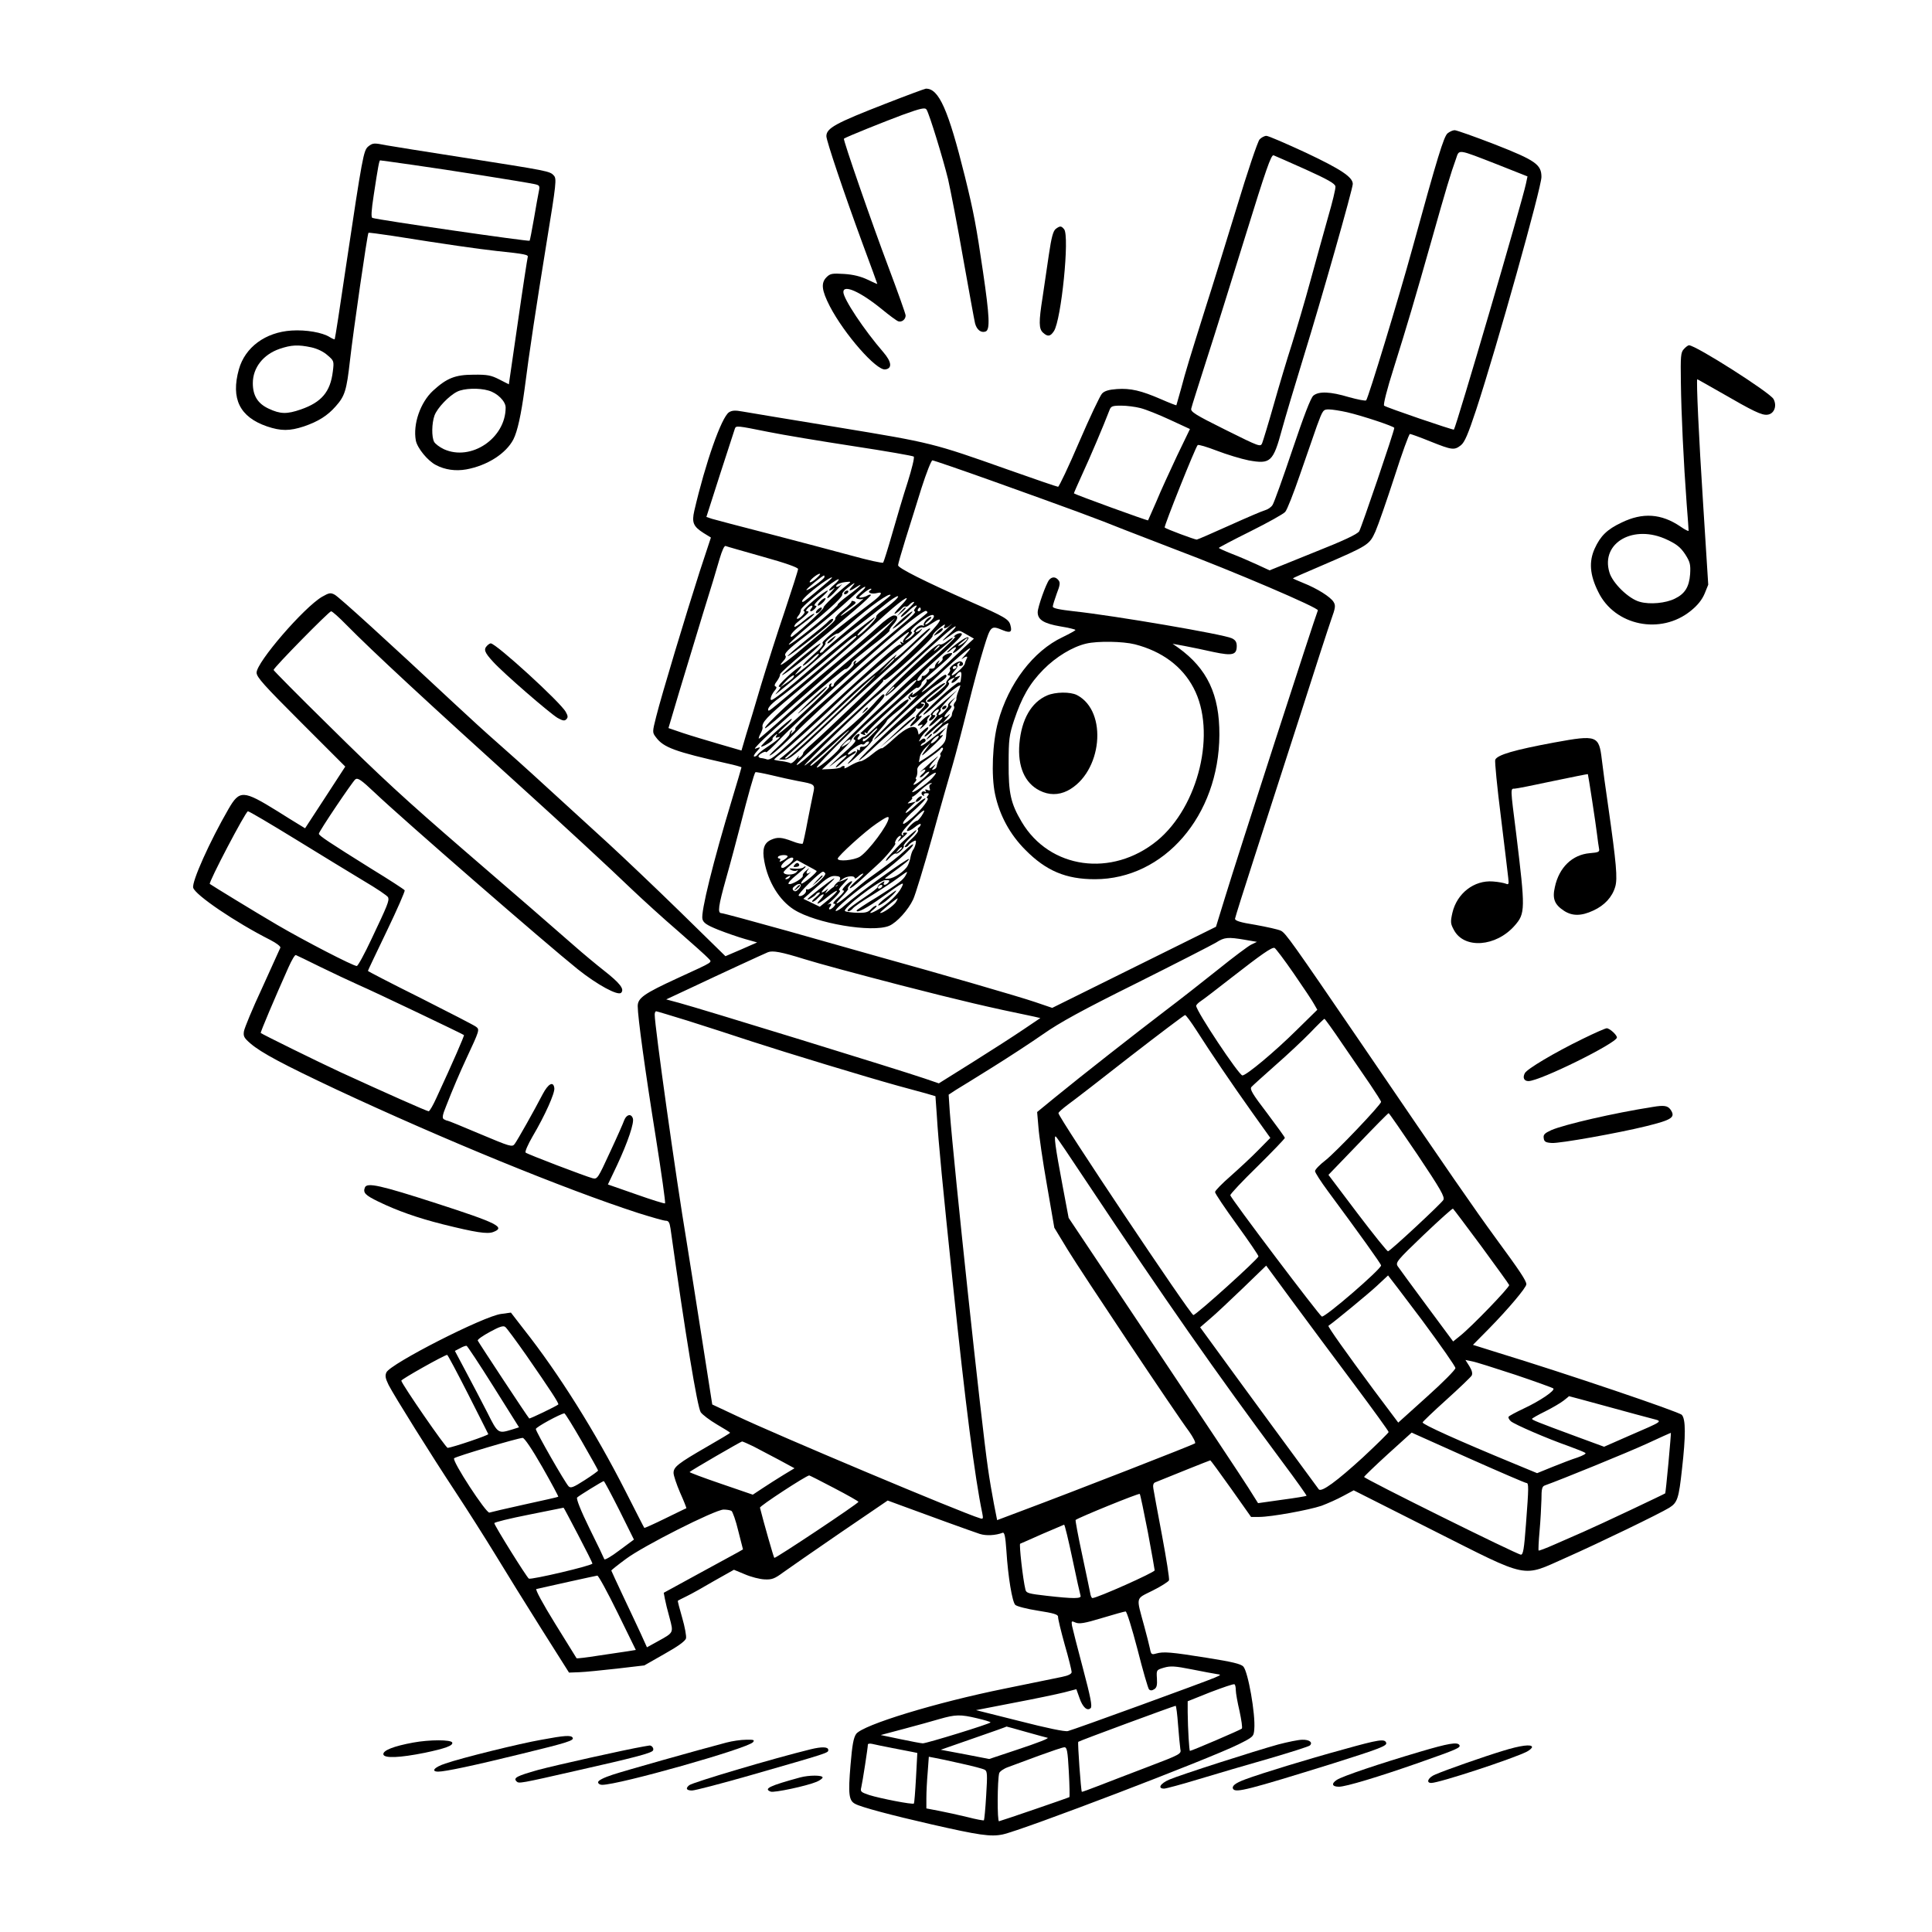 <?xml version="1.0" standalone="no"?>
<!DOCTYPE svg PUBLIC "-//W3C//DTD SVG 20010904//EN"
 "http://www.w3.org/TR/2001/REC-SVG-20010904/DTD/svg10.dtd">
<svg version="1.0" xmlns="http://www.w3.org/2000/svg"
 width="1024pt" height="1024pt" viewBox="0 0 1024 1024"
 preserveAspectRatio="xMidYMid meet">
<g transform="translate(0,1024) scale(0.1,-0.1)"
fill="#000000" stroke="none">
<path d="M4695 9691 c-267 -104 -315 -130 -315 -173 0 -24 94 -303 191 -567
44 -118 79 -215 79 -216 0 -1 -24 9 -52 23 -36 17 -76 27 -124 30 -63 4 -74 2
-93 -17 -31 -31 -26 -70 17 -154 77 -148 247 -342 294 -335 38 5 34 40 -10 91
-102 118 -212 283 -212 319 0 42 90 2 204 -91 39 -32 78 -61 87 -64 19 -6 39
10 39 31 0 8 -41 123 -91 256 -85 225 -242 677 -236 681 11 9 216 91 310 126
99 36 120 40 128 28 15 -24 87 -259 114 -369 13 -58 50 -247 80 -420 31 -173
59 -328 63 -344 9 -34 32 -52 56 -43 24 9 21 79 -14 317 -35 239 -49 315 -96
505 -88 354 -138 467 -207 465 -7 -1 -102 -36 -212 -79z"/>
<path d="M7672 9533 c-20 -19 -51 -118 -187 -613 -72 -262 -232 -787 -244
-802 -3 -4 -44 4 -91 17 -100 30 -160 32 -189 8 -14 -12 -50 -106 -111 -287
-50 -149 -97 -280 -105 -292 -7 -12 -25 -24 -39 -28 -13 -3 -99 -40 -190 -81
-91 -41 -169 -75 -173 -75 -11 0 -164 57 -170 64 -5 5 163 426 175 437 4 4 50
-10 102 -30 52 -20 128 -43 168 -51 116 -21 130 -9 177 165 15 55 67 230 116
389 91 294 259 885 259 911 0 36 -61 77 -247 165 -106 49 -200 90 -211 90 -10
0 -27 -9 -36 -19 -10 -11 -65 -174 -122 -363 -58 -189 -131 -426 -164 -528
-84 -267 -105 -335 -130 -430 -13 -47 -24 -86 -25 -88 -1 -1 -38 13 -81 32
-106 46 -162 59 -234 54 -43 -3 -66 -10 -79 -24 -10 -10 -65 -126 -121 -256
-56 -131 -107 -238 -112 -238 -5 0 -125 41 -266 91 -398 141 -402 142 -900
224 -251 41 -479 79 -507 84 -38 7 -55 6 -71 -4 -40 -26 -125 -268 -184 -522
-14 -62 -6 -83 49 -118 l39 -24 -60 -182 c-71 -221 -201 -651 -230 -767 -21
-83 -21 -84 -1 -110 40 -54 101 -76 376 -138 42 -9 77 -19 77 -21 0 -2 -22
-77 -49 -166 -102 -337 -167 -601 -158 -638 5 -20 22 -32 84 -57 43 -17 107
-39 142 -49 l64 -18 -84 -37 -84 -36 -240 235 c-132 129 -303 291 -379 361
-77 70 -223 204 -325 297 -102 94 -224 203 -271 244 -47 41 -148 133 -225 205
-349 326 -608 562 -631 574 -22 12 -30 10 -67 -11 -97 -57 -347 -347 -347
-402 0 -24 39 -67 235 -263 l235 -235 -106 -163 -107 -164 -36 22 c-20 12 -70
43 -111 69 -181 112 -200 113 -259 11 -99 -171 -195 -385 -187 -417 10 -38
223 -183 409 -277 33 -17 56 -35 53 -41 -3 -7 -46 -102 -96 -212 -51 -109 -94
-213 -97 -231 -4 -26 0 -35 35 -65 57 -49 174 -111 452 -242 569 -266 1211
-529 1602 -656 70 -22 136 -41 146 -41 16 0 21 -9 26 -42 79 -564 142 -945
160 -973 9 -13 47 -42 86 -65 38 -22 70 -42 70 -44 0 -2 -55 -35 -123 -74
-154 -89 -177 -107 -177 -139 0 -13 16 -61 35 -105 20 -44 34 -81 33 -82 -2 0
-52 -25 -112 -54 -59 -29 -110 -52 -111 -50 -2 2 -46 89 -99 193 -160 315
-355 626 -540 860 l-68 88 -51 -7 c-90 -10 -588 -264 -609 -310 -8 -18 -5 -32
12 -67 31 -60 224 -369 356 -569 60 -91 154 -239 209 -329 55 -91 165 -268
245 -395 l146 -231 54 2 c30 1 120 10 200 19 l145 17 107 61 c70 39 110 68
114 82 3 11 -6 61 -20 109 -14 49 -25 89 -23 91 1 1 22 12 47 24 25 12 91 49
147 82 l103 58 58 -24 c32 -14 79 -26 104 -27 39 -2 53 3 99 37 29 21 166 116
303 210 l251 171 65 -24 c129 -48 386 -141 423 -153 34 -11 84 -8 121 6 10 4
15 -20 20 -93 9 -143 31 -272 47 -289 8 -8 63 -22 121 -31 83 -13 106 -20 106
-32 -1 -9 15 -75 35 -147 21 -72 37 -138 37 -146 0 -10 -17 -19 -52 -26 -29
-6 -165 -34 -303 -62 -366 -74 -751 -192 -787 -240 -14 -20 -21 -57 -30 -165
-13 -154 -9 -189 25 -206 30 -17 196 -61 402 -108 254 -58 316 -67 379 -54
102 21 1099 402 1251 478 78 39 80 41 83 80 7 79 -33 305 -58 332 -13 14 -59
25 -191 46 -194 31 -232 34 -271 23 -24 -7 -27 -5 -33 26 -4 18 -17 71 -30
118 -44 162 -48 143 45 190 44 22 83 47 86 54 3 8 -14 115 -37 238 -23 122
-44 235 -46 249 -3 16 0 28 9 32 83 34 290 117 293 117 2 0 51 -67 110 -150
l106 -150 43 0 c63 0 261 36 330 59 32 12 84 35 115 52 l56 30 422 -213 c516
-260 466 -249 703 -144 176 78 498 234 548 265 43 27 50 49 67 205 20 176 20
264 -1 287 -14 16 -613 219 -973 329 l-134 42 85 86 c103 105 198 218 198 235
0 19 -34 70 -164 247 -113 155 -231 325 -714 1034 -364 533 -398 581 -423 593
-14 7 -74 20 -134 31 -82 13 -110 22 -109 33 1 8 47 154 102 324 55 171 164
508 242 750 77 242 152 472 166 512 22 61 24 74 12 93 -17 27 -87 71 -160 100
-32 13 -57 24 -55 25 1 2 67 31 147 65 253 109 258 112 290 183 15 34 60 164
101 290 40 125 77 227 82 227 5 0 55 -18 109 -40 115 -46 126 -47 161 -20 20
16 38 58 81 188 110 335 346 1178 346 1234 0 66 -31 88 -248 173 -106 41 -202
75 -212 75 -10 0 -27 -8 -38 -17z m265 -165 l159 -63 -8 -38 c-20 -96 -369
-1287 -382 -1304 -3 -4 -361 118 -370 127 -5 5 14 83 52 202 72 230 108 351
202 683 73 259 100 349 127 423 18 52 4 54 220 -30z m-1017 -26 c117 -53 156
-75 158 -90 2 -11 -16 -84 -39 -163 -22 -79 -65 -232 -94 -339 -29 -107 -74
-258 -98 -335 -25 -77 -68 -221 -96 -320 -28 -99 -56 -190 -61 -203 -9 -22
-12 -21 -195 70 -161 80 -186 96 -181 113 2 11 39 126 80 255 42 129 135 428
208 663 107 346 135 427 148 424 8 -3 85 -37 170 -75z m-875 -1265 c28 -7 98
-35 156 -62 l106 -49 -69 -143 c-37 -79 -87 -187 -109 -241 -23 -53 -43 -98
-44 -100 -3 -3 -385 136 -393 143 -1 1 19 46 44 101 40 86 114 260 144 339 8
22 15 25 63 25 29 0 75 -6 102 -13z m1095 -22 c82 -19 250 -75 250 -83 0 -17
-174 -528 -186 -548 -11 -16 -81 -49 -245 -114 l-230 -93 -67 31 c-37 17 -97
43 -134 57 -38 15 -68 29 -68 31 0 2 75 42 168 88 92 46 175 92 184 103 10 11
44 98 77 194 33 96 74 213 91 262 31 84 33 87 63 87 18 0 61 -7 97 -15z
m-3069 -104 c79 -16 284 -50 454 -76 171 -26 314 -51 318 -55 5 -4 -10 -65
-32 -135 -23 -70 -59 -193 -82 -273 -23 -81 -45 -150 -48 -154 -4 -4 -81 13
-171 38 -91 25 -286 76 -435 115 -148 38 -284 74 -301 79 l-30 10 73 228 c41
125 76 233 78 240 6 17 12 16 176 -17z m1188 -260 c416 -149 555 -200 701
-259 69 -27 188 -73 264 -102 316 -119 767 -312 761 -325 -16 -38 -429 -1314
-491 -1518 l-49 -159 -434 -215 -434 -215 -91 31 c-85 29 -506 151 -828 240
-79 22 -295 83 -481 136 -186 52 -345 95 -353 95 -22 0 -17 36 25 186 22 77
55 202 75 279 40 157 73 276 80 282 2 2 39 -5 82 -15 44 -11 109 -25 145 -32
88 -16 90 -17 79 -65 -5 -22 -18 -89 -30 -149 -11 -60 -23 -113 -25 -117 -3
-4 -28 1 -55 12 -58 22 -79 23 -113 8 -38 -17 -48 -50 -36 -114 20 -110 80
-207 157 -256 115 -73 414 -124 505 -86 40 17 101 84 127 140 11 23 56 170
100 327 43 157 93 330 109 385 16 55 52 192 80 305 28 113 66 255 85 315 37
120 38 121 103 94 38 -15 48 -9 39 25 -8 34 -27 45 -213 127 -243 108 -383
178 -383 193 0 7 18 69 39 137 21 68 60 190 85 272 26 81 52 147 58 147 6 0
149 -49 317 -109z m-1215 -402 c119 -33 186 -57 186 -65 0 -7 -32 -107 -70
-221 -39 -114 -95 -291 -126 -393 -30 -102 -66 -222 -80 -266 l-24 -82 -117
34 c-65 19 -152 45 -194 59 l-76 26 57 192 c32 106 88 291 125 412 38 121 78
253 89 293 13 44 25 71 32 68 7 -3 96 -28 198 -57z m282 -115 c-15 -14 -31
-23 -34 -20 -6 7 39 45 53 45 6 0 -3 -11 -19 -25z m44 8 c0 -11 -90 -76 -96
-69 -4 3 84 76 94 77 1 0 2 -4 2 -8z m15 -28 c-101 -86 -124 -104 -130 -104
-16 0 16 33 75 79 67 51 109 71 55 25z m35 -14 c-19 -16 -30 -30 -24 -30 5 0
16 6 24 13 8 6 2 -3 -14 -20 -17 -18 -25 -33 -20 -33 6 0 28 19 49 43 22 23
33 36 26 30 -18 -16 -40 -18 -24 -2 5 5 25 12 44 14 28 3 31 2 18 -8 -57 -44
-138 -121 -134 -127 5 -8 -166 -162 -172 -156 -10 9 15 36 68 75 33 24 58 46
55 48 -3 3 -28 -13 -56 -37 -27 -23 -50 -37 -50 -31 0 5 6 15 13 20 58 47 70
60 58 61 -11 0 -11 3 -1 15 7 8 17 15 22 15 6 0 5 -7 -2 -15 -7 -8 -8 -15 -2
-15 5 0 15 7 22 15 10 12 10 15 -1 15 -8 1 6 19 31 40 25 22 42 40 37 40 -16
0 -139 -104 -128 -108 9 -3 7 -10 -5 -23 -21 -23 -42 -26 -23 -3 8 9 14 24 14
32 0 16 180 162 199 162 6 0 -5 -14 -24 -30z m95 -10 c-22 -24 -13 -26 20 -4
49 32 24 5 -37 -40 -35 -26 -61 -49 -58 -51 6 -4 -149 -136 -218 -186 -76 -55
-42 -17 63 71 125 103 186 161 179 171 -2 4 10 19 28 33 40 31 47 33 23 6z
m47 -29 c-27 -24 -30 -30 -17 -35 9 -3 22 -3 28 0 20 11 -46 -44 -93 -76 -48
-34 -18 -2 34 36 24 17 26 22 13 27 -9 3 -16 3 -14 -2 1 -4 -18 -24 -43 -43
-25 -19 -44 -40 -43 -46 3 -11 -11 -24 -187 -170 -88 -74 -126 -97 -87 -54 10
10 14 21 11 25 -12 11 12 35 101 103 81 61 181 145 275 232 19 18 39 32 45 32
5 -1 -5 -14 -23 -29z m50 10 c-19 -12 8 -22 38 -14 32 8 22 -10 -22 -44 -203
-153 -279 -216 -268 -223 8 -5 -9 -26 -49 -60 -34 -29 -59 -56 -56 -58 3 -3
23 12 45 33 22 22 40 34 40 28 0 -10 -58 -62 -115 -103 -15 -11 -14 -8 4 13
42 46 9 30 -54 -28 -33 -30 -54 -54 -46 -55 11 0 10 -5 -5 -22 -19 -23 -19
-23 1 -7 41 32 152 126 240 204 50 44 134 112 186 151 52 39 116 90 144 113
27 22 55 41 63 41 13 0 -31 -41 -86 -79 -18 -12 -30 -26 -28 -30 6 -10 -92
-107 -99 -99 -4 3 17 25 44 49 28 23 49 44 47 47 -5 4 -226 -174 -351 -283
-99 -87 -185 -155 -196 -155 -11 0 0 30 18 51 10 12 11 18 3 21 -7 2 -5 12 8
28 10 14 18 30 16 35 -1 6 61 62 138 125 214 175 349 292 344 297 -3 3 -11 1
-18 -3 -7 -5 -22 -10 -33 -11 -16 -2 -15 2 10 22 17 14 35 25 40 25 6 0 4 -4
-3 -9z m108 -26 c0 -2 -26 -23 -57 -47 -71 -52 -289 -234 -298 -248 -3 -5 -11
-10 -17 -10 -6 0 -2 10 10 23 12 13 20 26 17 29 -7 6 57 55 65 50 3 -1 31 21
63 49 110 97 217 173 217 154z m50 -61 c-25 -26 -36 -42 -24 -36 11 6 26 18
33 26 8 9 17 14 21 11 4 -3 13 2 20 10 7 8 18 15 24 15 6 0 -9 -18 -34 -40
-25 -21 -40 -39 -34 -40 5 0 23 14 39 30 28 30 58 43 36 16 -8 -10 -9 -15 -1
-18 6 -2 -22 -30 -62 -63 -40 -33 -109 -92 -153 -130 -86 -76 -114 -97 -100
-75 5 9 4 11 -4 6 -6 -4 -9 -11 -6 -16 3 -5 -19 -29 -50 -52 -30 -24 -55 -49
-55 -55 0 -7 -5 -13 -11 -13 -5 0 -7 5 -3 12 4 7 3 8 -5 4 -6 -4 -9 -11 -6
-16 5 -8 -247 -242 -268 -248 -7 -2 8 14 33 37 25 22 41 40 36 41 -11 0 -168
-141 -162 -147 2 -2 18 4 35 15 17 10 29 21 26 24 -3 3 2 11 12 19 14 12 16
12 8 0 -6 -11 -4 -13 11 -8 23 9 -11 -21 -68 -58 -20 -13 -39 -29 -43 -35 -3
-5 -11 -10 -17 -10 -6 0 -1 12 13 27 21 23 21 25 5 19 -20 -7 -20 -7 0 15 53
60 456 409 465 403 7 -4 34 24 34 35 -1 3 46 41 102 85 57 43 101 81 98 84 -3
3 5 16 17 29 30 32 31 52 5 51 -12 -1 -49 -27 -82 -58 -33 -31 -141 -124 -240
-206 -182 -150 -379 -333 -359 -334 5 0 77 60 158 133 82 72 172 151 200 175
70 60 251 211 295 246 l36 30 -35 -38 c-19 -21 -111 -103 -205 -181 -93 -78
-240 -206 -325 -283 -85 -77 -156 -139 -158 -137 -2 2 2 14 9 27 7 12 12 27
11 32 -7 25 23 57 156 168 144 120 301 256 494 430 103 93 153 120 78 42z
m110 -14 c0 -5 -5 -10 -11 -10 -5 0 -7 5 -4 10 3 6 8 10 11 10 2 0 4 -4 4 -10z
m33 -20 c-4 -4 -46 -38 -93 -76 -100 -80 -272 -226 -350 -298 -30 -28 -101
-91 -157 -140 -56 -49 -100 -93 -98 -97 3 -4 -3 -13 -12 -20 -14 -12 -16 -12
-8 1 5 9 5 12 -1 7 -5 -5 -9 -13 -9 -18 0 -6 -29 -37 -65 -70 -42 -39 -52 -52
-30 -38 19 12 73 61 120 109 138 141 586 540 606 540 4 0 -2 -10 -14 -23 -12
-13 -19 -27 -15 -32 5 -4 2 -5 -6 0 -10 6 -12 4 -6 -5 5 -9 4 -11 -3 -6 -11 6
-114 -85 -586 -522 -78 -72 -105 -92 -121 -87 -11 4 -26 7 -32 7 -7 1 -13 5
-13 9 0 11 40 32 40 22 1 -4 36 28 78 73 93 98 469 441 636 580 66 56 127 99
134 96 7 -2 10 -8 5 -12z m-3078 -61 c142 -144 423 -404 960 -890 153 -138
451 -413 550 -509 61 -58 173 -160 250 -226 77 -67 148 -131 158 -142 22 -25
39 -14 -163 -107 -178 -82 -210 -105 -210 -148 0 -56 39 -341 96 -696 30 -189
52 -346 49 -349 -2 -3 -72 19 -154 48 l-149 52 48 101 c58 124 93 228 84 250
-9 26 -33 20 -45 -9 -5 -15 -39 -92 -76 -171 -64 -139 -67 -144 -92 -138 -38
10 -345 127 -355 136 -5 4 12 43 37 86 65 110 119 230 115 256 -5 38 -32 24
-62 -33 -44 -85 -133 -243 -148 -263 -13 -18 -23 -15 -182 52 -92 39 -170 71
-174 71 -4 0 -13 4 -20 8 -9 6 -7 22 12 68 34 88 74 181 108 254 70 150 71
153 51 168 -10 8 -143 76 -295 153 -153 76 -278 141 -278 143 0 2 45 97 100
211 55 114 97 211 95 216 -3 5 -83 57 -178 115 -224 140 -277 175 -277 185 0
12 176 273 193 288 13 10 30 -1 104 -71 145 -138 909 -802 1075 -935 104 -83
213 -142 230 -125 19 19 -6 51 -90 117 -42 33 -113 92 -156 130 -97 85 -342
298 -577 500 -325 281 -444 390 -731 674 -159 156 -288 287 -288 290 0 12 295
312 305 311 6 0 42 -32 80 -71z m3115 44 c0 -11 -33 -43 -44 -43 -6 0 0 9 14
20 14 11 20 20 14 20 -16 0 -45 -35 -37 -44 4 -4 0 -4 -8 -1 -9 3 -23 -3 -34
-15 -10 -11 -15 -20 -10 -20 12 0 -16 -30 -39 -41 -14 -7 -11 -2 8 14 19 17
24 26 15 29 -8 3 8 21 40 46 48 38 81 53 81 35z m-75 -142 c-65 -64 -132 -126
-149 -139 -16 -12 -107 -96 -200 -186 -94 -90 -193 -183 -221 -207 -27 -23
-49 -46 -48 -50 1 -4 -5 -13 -14 -21 -14 -11 -16 -11 -9 2 4 8 -2 3 -14 -13
-12 -15 -26 -25 -31 -22 -4 3 -25 8 -46 11 -20 2 -38 6 -40 7 -1 2 15 17 37
33 39 29 201 176 335 304 80 76 227 201 324 276 36 28 73 59 81 70 11 15 11
16 0 7 -8 -7 -19 -13 -24 -13 -6 0 -2 7 8 15 10 8 23 12 27 9 5 -3 25 6 45 20
79 53 52 8 -61 -103z m130 89 c-9 -14 8 -12 26 2 51 44 -46 -47 -141 -133
-150 -134 -475 -433 -570 -524 -41 -40 -84 -75 -95 -79 -11 -4 14 24 55 61
237 216 405 377 402 385 -1 5 1 7 6 4 11 -6 258 220 255 233 -2 5 11 21 28 35
32 27 44 33 34 16z m20 -46 c-27 -25 -36 -36 -20 -25 81 58 70 55 115 30 l42
-24 -54 -49 c-29 -27 -83 -78 -119 -113 -36 -34 -69 -59 -73 -55 -4 4 -6 1 -4
-6 2 -7 -17 -30 -41 -50 -25 -20 -41 -31 -37 -24 10 16 1 15 -13 -2 -9 -11 -9
-16 0 -22 8 -5 9 -3 4 6 -6 9 -4 11 4 6 7 -5 22 0 34 9 12 10 -36 -39 -108
-108 -71 -69 -126 -126 -122 -127 5 0 68 57 140 126 73 69 155 141 184 160 56
37 68 50 55 58 -4 2 -34 -18 -65 -46 -32 -28 -60 -49 -62 -46 -2 2 53 56 123
120 120 111 170 146 106 75 -16 -17 -22 -26 -14 -19 8 6 18 12 23 12 4 0 5 -6
0 -12 -4 -7 -8 -18 -9 -25 -2 -14 -55 -62 -68 -63 -5 0 0 10 12 23 12 13 20
26 16 29 -3 3 0 9 7 14 8 4 10 3 5 -4 -4 -7 -3 -12 3 -12 18 0 21 18 4 24 -16
6 -68 -32 -58 -42 3 -3 0 -11 -6 -19 -9 -10 -8 -13 1 -13 9 0 8 -5 -3 -18 -10
-10 -15 -21 -11 -24 3 -3 -17 -23 -43 -44 -26 -21 -52 -42 -57 -46 -6 -5 -3
-8 7 -8 25 0 121 91 106 101 -8 4 -4 11 12 20 22 11 23 11 10 -4 -20 -24 2
-21 24 3 18 20 18 21 -1 14 -17 -7 -17 -6 -5 9 19 23 29 21 26 -5 -4 -37 -5
-38 -14 -35 -12 3 -194 -163 -187 -171 3 -3 34 22 68 54 61 58 128 111 128
100 0 -2 -5 -17 -12 -33 -6 -15 -10 -32 -9 -37 1 -4 -3 -14 -9 -20 -5 -7 -7
-16 -4 -19 3 -3 2 -12 -2 -19 -5 -7 -9 -19 -9 -27 0 -7 -11 -21 -25 -29 l-25
-16 25 29 c14 17 18 24 10 18 -29 -26 -33 -12 -5 17 17 17 23 30 15 30 -9 0
-8 6 6 23 l19 22 -23 -19 c-12 -11 -20 -22 -17 -24 7 -7 -35 -52 -48 -52 -5 0
-4 7 3 15 7 8 9 15 4 15 -4 0 14 23 41 52 l50 52 -61 -52 c-65 -55 -91 -82
-79 -82 4 0 2 -7 -5 -15 -7 -8 -8 -15 -2 -15 5 0 15 7 22 15 10 12 10 15 0 15
-10 0 -10 3 0 15 7 8 17 15 22 15 6 0 5 -7 -2 -15 -7 -8 -9 -15 -4 -15 4 0 -5
-13 -21 -30 -36 -37 -21 -40 17 -3 15 14 30 24 33 21 3 -2 -17 -24 -45 -47
-27 -23 -50 -47 -50 -54 0 -6 19 8 43 31 23 23 47 42 52 42 6 0 -6 -14 -25
-30 -19 -16 -30 -30 -24 -30 6 0 19 9 30 21 23 25 60 47 49 29 -4 -7 -8 -30
-10 -53 -1 -33 -8 -46 -41 -74 -21 -18 -54 -42 -72 -53 l-32 -20 5 27 c2 15
17 38 32 52 l27 26 -29 -40 c-32 -44 -25 -40 54 35 29 28 45 47 35 44 -18 -7
-18 -6 1 16 l20 24 -26 -19 c-15 -11 -45 -35 -68 -53 -23 -19 -41 -29 -41 -24
0 5 7 13 16 16 8 3 12 11 9 16 -5 8 -12 7 -23 -2 -13 -11 -14 -11 -4 8 6 11
18 26 26 34 9 7 16 17 16 23 0 6 -11 0 -25 -13 l-26 -24 -5 21 c-10 37 -57 22
-126 -42 -33 -31 -63 -54 -65 -51 -3 3 -26 -11 -50 -31 -24 -20 -52 -37 -62
-38 -10 0 -34 -11 -55 -23 -20 -12 -34 -18 -31 -12 7 12 -8 14 -19 3 -4 -4
-28 -8 -54 -9 l-46 -2 80 74 c43 41 78 78 77 84 -2 5 52 59 120 120 67 61 145
132 173 159 28 26 51 42 51 35 0 -8 -67 -73 -149 -146 -81 -72 -148 -133 -148
-134 0 -1 7 -5 16 -8 10 -4 13 -2 8 6 -4 7 -3 8 5 4 6 -4 10 -3 9 2 -4 12 252
243 262 237 8 -5 25 13 25 27 0 3 34 36 77 72 85 73 99 89 72 84 -22 -4 -44
-20 -38 -29 2 -4 -4 -13 -13 -20 -14 -12 -16 -12 -8 1 7 12 6 13 -6 2 -8 -7
-14 -18 -14 -25 0 -7 -8 -11 -18 -11 -9 1 -15 -2 -12 -6 5 -8 -24 -37 -34 -32
-3 1 -6 -3 -6 -10 0 -6 -5 -13 -12 -15 -28 -10 -3 27 52 77 151 135 184 168
170 173 -7 3 -21 -1 -32 -9 -10 -9 -11 -13 -3 -9 17 8 -27 -35 -160 -155 -161
-146 -449 -422 -447 -430 3 -11 -112 -112 -124 -108 -6 2 71 84 172 181 161
156 206 207 180 207 -4 0 -28 -25 -54 -55 -26 -30 -91 -91 -145 -136 -53 -44
-123 -106 -155 -136 -33 -30 -61 -52 -63 -50 -5 5 330 328 374 361 16 12 76
65 133 118 204 190 282 258 293 258 6 0 -11 -21 -39 -46z m-489 -13 c-3 -5
-85 -76 -182 -157 -270 -228 -277 -234 -281 -230 -9 9 12 34 56 66 50 36 190
151 321 264 68 59 100 80 86 57z m534 -155 c0 -3 -4 -8 -10 -11 -5 -3 -10 -1
-10 4 0 6 5 11 10 11 6 0 10 -2 10 -4z m-865 -56 c-3 -5 -20 -19 -38 -31 l-32
-22 29 31 c28 30 55 44 41 22z m202 -375 c-55 -52 -104 -95 -110 -94 -7 0 6
14 28 32 22 18 69 60 105 94 36 35 67 63 70 62 3 0 -39 -42 -93 -94z m558 45
c-10 -11 -23 -20 -28 -20 -6 0 -2 9 8 20 10 11 23 20 28 20 6 0 2 -9 -8 -20z
m-460 -10 c-3 -5 -16 -15 -28 -21 -22 -12 -22 -12 -3 10 19 21 43 30 31 11z
m485 -55 c-7 -8 -9 -15 -6 -15 4 0 1 -10 -6 -22 -7 -13 -12 -29 -13 -37 0 -8
-7 -17 -15 -19 -13 -5 -13 -3 0 14 11 15 11 16 0 7 -32 -29 -31 -10 1 24 31
34 30 34 -16 -6 -46 -41 -73 -66 -50 -48 21 17 28 5 6 -13 -13 -11 -19 -20
-13 -20 5 0 15 7 22 15 7 8 18 15 24 15 6 -1 -7 -16 -29 -35 -41 -35 -68 -47
-45 -20 7 8 9 15 6 15 -4 0 -4 6 1 13 4 6 6 22 5 34 -3 16 11 31 57 62 33 23
63 46 66 52 4 6 9 8 12 5 3 -3 0 -12 -7 -21z m-50 -140 c-29 -31 -99 -79 -105
-73 -3 3 23 28 56 57 62 52 92 62 49 16z m-7 -31 c-7 -3 -9 -13 -6 -21 5 -13
2 -15 -11 -10 -11 5 -15 3 -10 -5 4 -6 3 -8 -4 -4 -6 3 -13 2 -16 -3 -4 -5 -1
-13 5 -17 7 -4 9 -3 6 2 -3 5 3 10 13 10 14 0 16 -3 8 -13 -6 -7 -8 -13 -4
-13 17 0 -28 -60 -77 -102 -40 -34 -54 -42 -50 -28 3 11 32 43 65 71 32 29 56
54 53 57 -3 3 -20 -8 -38 -24 -42 -39 -67 -58 -67 -51 0 4 12 18 28 33 l27 26
-25 -7 c-23 -5 -23 -5 -8 8 10 8 16 17 13 20 -3 4 -3 5 0 4 3 -2 23 13 45 35
23 21 46 38 53 37 9 0 9 -2 0 -5z m-48 -168 c-10 -14 -20 -26 -24 -26 -15 -1
-62 -48 -53 -54 6 -3 24 6 41 20 17 14 31 21 31 15 0 -5 -5 -13 -10 -16 -6 -4
-8 -11 -4 -16 3 -5 -14 -28 -38 -49 -23 -22 -38 -40 -31 -40 6 0 15 4 18 10 3
5 14 14 25 20 15 8 17 7 13 -13 -3 -12 -9 -27 -14 -32 -4 -6 -10 -22 -13 -37
-2 -14 -9 -35 -15 -46 -15 -29 -71 -67 -101 -69 -24 -2 -24 -1 -5 13 98 72
116 87 112 91 -7 6 -272 -185 -339 -245 -21 -19 -42 -32 -48 -30 -14 4 111
110 208 175 83 55 202 160 202 177 0 5 -19 -8 -42 -30 -39 -36 -69 -60 -193
-149 -22 -16 -67 -53 -101 -82 -72 -62 -95 -70 -39 -13 21 22 35 40 30 40 -4
0 0 9 10 20 26 29 3 24 -25 -5 -16 -17 -19 -25 -9 -25 8 0 -4 -16 -26 -35 -22
-19 -34 -34 -26 -35 11 0 11 -3 1 -15 -7 -8 -17 -15 -22 -15 -6 0 -5 7 2 15
13 15 2 21 -16 8 -5 -5 11 11 36 34 25 24 38 43 31 43 -10 0 -2 14 20 36 29
31 30 34 9 23 -14 -7 -28 -12 -32 -11 -3 1 -12 -6 -20 -15 -11 -14 -11 -16 2
-8 8 4 13 6 10 2 -3 -3 -8 -5 -12 -4 -3 1 -19 -9 -34 -23 -21 -18 -24 -19 -14
-5 12 17 12 18 0 8 -8 -7 -19 -13 -24 -13 -6 0 9 18 34 41 25 22 38 37 30 33
-20 -10 -140 -104 -140 -110 0 -7 38 15 45 26 3 6 12 10 18 10 7 0 -1 -11 -18
-25 -16 -13 -25 -24 -19 -25 6 0 19 9 29 20 10 11 23 20 28 20 6 0 0 -11 -13
-25 -34 -37 -15 -30 36 11 25 20 47 35 50 32 2 -3 -17 -23 -43 -45 l-48 -39
-43 21 -44 21 70 62 c56 49 75 61 100 59 21 -1 28 -6 24 -17 -5 -13 -4 -13 13
0 20 17 65 21 65 6 0 -5 8 -2 18 7 10 10 22 17 27 17 5 0 -10 -16 -34 -36 -23
-20 -40 -39 -37 -42 3 -3 30 17 59 44 29 27 70 64 89 82 40 35 103 112 93 112
-3 0 -1 9 5 20 6 11 16 20 22 20 6 0 3 -10 -8 -22 -10 -13 -4 -10 14 6 37 34
36 33 17 33 -8 0 -11 -5 -8 -10 4 -6 1 -7 -6 -2 -9 5 6 26 50 71 64 65 84 76
54 30z m-3319 -124 c132 -81 295 -181 362 -221 68 -40 126 -79 129 -87 7 -18
-3 -42 -88 -221 -37 -79 -72 -143 -78 -143 -20 0 -284 137 -422 218 -118 69
-348 210 -357 217 -8 7 190 385 202 385 7 0 120 -67 252 -148z m3144 113 c0
-34 -107 -177 -153 -206 -33 -19 -117 -27 -117 -10 0 13 146 146 206 186 48
33 64 41 64 30z m-536 -206 c-3 -5 -14 -14 -26 -20 -15 -8 -19 -8 -14 0 4 6 2
11 -4 11 -6 0 -9 4 -6 9 3 5 17 9 31 9 13 0 22 -4 19 -9z m12 -36 c-15 -12
-31 -23 -37 -23 -17 0 -9 18 17 39 36 29 55 14 20 -16z m90 -10 c27 -14 50
-27 52 -29 7 -5 -73 -72 -81 -67 -4 3 7 19 25 36 19 18 30 29 24 25 -19 -15
-28 -8 -15 10 11 14 10 14 -8 -2 -13 -10 -20 -22 -18 -26 7 -12 -62 -53 -75
-45 -6 3 12 24 40 46 27 22 50 42 50 45 0 4 -6 2 -12 -4 -7 -5 -29 -8 -48 -6
-28 3 -31 1 -17 -7 9 -5 23 -7 30 -3 9 6 8 3 -1 -8 -14 -17 -64 -18 -69 -2 -2
7 63 64 72 64 2 0 24 -12 51 -27z m98 -42 c8 -12 -83 -93 -95 -85 -5 3 -8 0
-7 -6 4 -15 -29 -37 -39 -27 -7 8 113 126 129 127 4 0 9 -4 12 -9z m427 -9
c-14 -26 -37 -44 -153 -117 -60 -36 -108 -68 -108 -71 0 -16 55 13 137 72 115
83 119 84 100 48 -18 -35 -69 -83 -118 -112 -45 -27 -62 -28 -29 -2 14 11 20
20 14 20 -6 0 -19 -9 -29 -20 -14 -15 -29 -19 -71 -18 -29 1 -59 5 -65 9 -18
11 178 162 212 164 23 1 27 -1 18 -12 -14 -17 -33 -17 -23 0 5 8 0 7 -15 -3
-12 -8 -21 -18 -19 -21 2 -4 -32 -30 -74 -58 -43 -29 -80 -56 -83 -62 -10 -15
12 -10 25 6 7 9 53 41 103 71 50 31 111 71 136 90 54 39 55 40 42 16z m-616
-12 c-3 -5 -12 -10 -18 -10 -7 0 -6 4 3 10 19 12 23 12 15 0z m49 -61 c-13
-14 -21 -16 -28 -9 -8 8 -6 15 8 25 26 20 41 7 20 -16z m441 11 c-3 -5 -11
-10 -16 -10 -6 0 -7 5 -4 10 3 6 11 10 16 10 6 0 7 -4 4 -10z m75 -79 c-10
-20 -78 -67 -85 -59 -3 3 82 73 93 77 1 1 -2 -8 -8 -18z m1848 -202 l64 -11
-31 -15 c-16 -8 -95 -67 -173 -130 -79 -63 -206 -163 -283 -221 -156 -119
-441 -342 -584 -459 l-94 -77 7 -81 c3 -44 23 -182 45 -306 l39 -226 71 -117
c72 -118 570 -865 644 -964 21 -30 35 -57 31 -62 -8 -7 -633 -251 -919 -358
l-130 -49 -17 86 c-9 47 -24 133 -32 191 -35 240 -180 1599 -202 1887 l-6 91
38 25 c22 13 109 67 194 120 85 53 206 132 269 176 87 61 205 126 495 270 210
105 399 202 421 215 45 29 63 30 153 15z m260 -180 c51 -74 100 -147 108 -163
l16 -28 -109 -107 c-116 -115 -267 -241 -288 -241 -18 0 -245 341 -245 369 0
5 11 16 23 24 13 8 87 65 165 126 158 123 212 161 227 157 5 -1 52 -63 103
-137z m-2593 77 c66 -21 293 -82 505 -137 327 -84 472 -118 710 -167 l34 -8
-89 -60 c-50 -34 -171 -112 -270 -174 l-179 -112 -76 26 c-141 48 -1187 370
-1302 401 l-67 18 137 64 c150 71 378 176 402 186 25 10 70 2 195 -37z m-2571
-39 c65 -32 159 -76 208 -98 81 -35 548 -258 557 -265 3 -3 -58 -143 -145
-331 -18 -40 -37 -73 -42 -73 -9 0 -234 100 -467 207 -117 54 -415 201 -423
208 -3 3 75 187 147 348 17 38 34 67 39 65 4 -1 61 -29 126 -61z m1951 -287
c88 -28 241 -77 340 -110 184 -60 605 -188 775 -235 52 -14 118 -32 147 -40
l51 -15 7 -98 c9 -150 32 -385 86 -902 65 -626 116 -1024 155 -1209 6 -30 5
-34 -12 -28 -92 27 -1088 446 -1289 542 l-130 61 -54 345 c-29 189 -67 423
-82 519 -57 341 -169 1141 -169 1202 0 10 3 18 8 18 4 0 79 -23 167 -50z
m2697 -52 c76 -119 187 -283 296 -436 l95 -133 -64 -65 c-35 -36 -101 -97
-146 -137 -46 -40 -83 -78 -83 -85 0 -8 52 -85 115 -172 63 -87 115 -163 115
-169 0 -13 -330 -311 -345 -311 -15 0 -715 1047 -715 1070 0 5 23 25 51 46 28
20 177 135 331 256 155 120 285 218 289 218 5 0 32 -37 61 -82z m773 -71 c50
-72 116 -170 148 -216 31 -46 57 -87 57 -91 0 -15 -242 -269 -295 -310 -30
-23 -55 -49 -55 -57 0 -8 31 -56 68 -106 168 -227 282 -386 282 -394 0 -20
-296 -276 -314 -271 -13 5 -484 628 -485 643 -1 6 64 75 144 153 80 79 145
147 145 151 0 4 -43 63 -94 131 -78 102 -93 127 -83 139 7 8 64 59 127 115 63
55 146 133 185 173 38 40 72 73 75 73 3 -1 46 -60 95 -133z m398 -587 c123
-184 146 -224 137 -240 -10 -18 -277 -267 -293 -272 -4 -2 -77 89 -162 201
l-154 204 157 163 c86 90 159 164 162 164 3 0 71 -99 153 -220z m-1763 -130
c436 -655 685 -1011 1048 -1500 72 -96 129 -177 127 -178 -2 -2 -61 -12 -130
-21 l-127 -18 -51 81 c-28 45 -254 385 -502 756 l-451 675 -32 170 c-39 206
-48 274 -35 260 6 -5 75 -107 153 -225z m2101 -355 c79 -108 146 -200 148
-206 3 -11 -199 -221 -261 -270 l-36 -29 -140 189 c-77 104 -146 198 -154 210
-12 20 -4 30 137 165 83 79 153 142 156 140 3 -2 70 -91 150 -199z m-673 -733
c100 -134 182 -247 182 -252 0 -4 -62 -65 -137 -135 -138 -126 -218 -185 -233
-169 -7 9 -455 619 -567 774 l-62 85 52 45 c29 24 107 98 175 163 l123 119
142 -193 c78 -106 224 -302 325 -437z m359 341 c97 -131 177 -245 177 -254 1
-8 -67 -77 -151 -152 l-152 -137 -129 172 c-148 200 -246 338 -241 341 31 21
212 170 256 211 32 30 59 55 60 56 1 0 82 -107 180 -237z m-4747 -187 c128
-185 174 -255 169 -260 -10 -9 -151 -77 -154 -74 -10 10 -270 405 -273 413 -1
6 28 26 65 46 51 28 71 34 81 26 8 -6 58 -74 112 -151z m-174 -166 l135 -215
-38 -12 c-73 -22 -74 -22 -130 90 -29 56 -79 153 -112 214 l-60 113 27 14 c15
9 31 14 35 13 4 -1 69 -99 143 -217z m-136 -37 c58 -114 106 -210 108 -214 2
-6 -187 -70 -215 -73 -10 -1 -241 334 -246 356 -2 7 226 135 243 137 3 0 52
-92 110 -206z m5550 101 c107 -36 198 -69 203 -73 11 -11 -72 -67 -158 -107
-40 -19 -76 -38 -79 -43 -3 -4 2 -15 12 -24 20 -17 190 -91 307 -132 44 -16
84 -32 88 -36 5 -4 -14 -14 -42 -24 -29 -9 -88 -32 -133 -50 l-81 -33 -116 48
c-303 125 -491 210 -491 221 0 3 56 57 125 119 70 63 130 121 135 129 6 11 2
27 -12 50 l-21 33 34 -7 c19 -3 122 -36 229 -71z m486 -168 c110 -30 219 -60
244 -66 53 -14 59 -10 -126 -90 l-132 -58 -144 53 c-214 79 -238 89 -238 95 1
3 32 21 71 40 38 19 82 45 97 57 15 12 28 22 28 23 1 0 91 -24 200 -54z
m-5432 -186 c47 -82 86 -151 86 -154 0 -3 -32 -26 -71 -51 -59 -38 -74 -44
-85 -33 -19 19 -174 290 -174 304 0 10 129 80 151 83 4 1 45 -66 93 -149z
m5006 -220 c13 0 13 -21 -2 -217 -10 -135 -15 -163 -27 -163 -19 0 -830 402
-831 412 0 3 57 58 126 121 l126 114 299 -134 c164 -73 303 -133 309 -133z
m753 105 c-8 -88 -16 -160 -17 -160 0 -1 -82 -40 -181 -87 -99 -47 -214 -100
-255 -118 -41 -18 -110 -48 -153 -67 -43 -19 -80 -33 -82 -31 -2 2 0 48 5 103
5 55 9 131 10 168 0 55 3 69 18 74 87 31 440 175 540 221 70 33 128 58 128 58
1 -1 -5 -73 -13 -161z m-5969 -20 c49 -86 87 -157 85 -158 -2 -2 -83 -20 -179
-41 -96 -21 -180 -41 -186 -43 -16 -6 -200 275 -187 288 10 10 334 106 363
108 9 1 49 -58 104 -154z m1119 109 c29 -15 89 -47 135 -71 l83 -45 -58 -35
c-32 -20 -82 -51 -110 -70 l-53 -35 -169 58 c-94 32 -168 60 -166 62 8 9 271
161 278 162 4 0 31 -12 60 -26z m428 -221 c71 -37 129 -70 129 -73 -1 -9 -441
-302 -446 -297 -4 4 -57 190 -76 266 -2 9 243 169 261 171 2 0 62 -30 132 -67z
m-1138 -118 l77 -155 -77 -57 c-42 -32 -78 -53 -80 -47 -2 6 -37 80 -79 164
-46 94 -71 157 -65 163 10 10 134 86 141 87 3 0 40 -70 83 -155z m2801 -116
c20 -107 36 -198 36 -202 0 -11 -305 -147 -330 -147 -4 0 -10 12 -12 28 -3 15
-22 107 -43 205 -21 97 -36 179 -34 181 16 13 335 143 340 138 3 -4 22 -95 43
-203z m-3020 -14 c42 -80 76 -148 76 -152 0 -11 -325 -87 -337 -80 -12 8 -183
282 -183 294 0 5 82 25 183 45 100 20 183 37 184 37 1 1 35 -64 77 -144z m813
127 c6 -4 23 -51 36 -106 l25 -98 -26 -15 c-15 -8 -110 -60 -211 -115 l-183
-100 6 -32 c3 -17 14 -62 25 -101 21 -80 23 -77 -62 -124 l-58 -32 -33 73
c-19 40 -61 131 -95 202 -33 71 -61 130 -61 132 0 2 35 30 77 61 90 68 472
261 518 262 17 0 35 -3 42 -7z m1807 -254 c21 -101 41 -189 43 -195 7 -17 -38
-17 -179 -1 -96 11 -109 14 -113 33 -14 57 -34 240 -28 243 5 2 58 25 118 52
61 26 112 48 115 49 3 1 23 -81 44 -181z m-2411 -285 l97 -198 -43 -7 c-23 -3
-93 -14 -155 -23 -62 -10 -114 -16 -116 -14 -1 2 -53 85 -114 184 -65 105
-106 181 -99 183 52 12 314 70 323 71 6 0 54 -88 107 -196z m2756 -195 c28
-111 56 -207 61 -212 7 -7 16 -7 28 1 13 8 16 22 14 56 -3 46 -3 46 37 58 35
10 57 9 148 -9 60 -12 119 -23 133 -25 23 -3 23 -4 -12 -19 -48 -21 -745 -275
-778 -283 -16 -4 -112 16 -256 53 l-231 58 201 39 c111 21 230 46 266 55 l65
17 16 -45 c17 -51 42 -73 60 -55 9 9 -1 59 -41 210 -29 109 -55 211 -58 226
-4 26 -3 27 19 17 19 -8 47 -4 139 24 63 19 120 35 126 35 6 1 34 -90 63 -201z
m521 -216 c0 -15 9 -65 20 -112 10 -47 16 -88 12 -92 -7 -7 -266 -118 -275
-118 -4 0 -11 114 -12 204 l0 59 120 48 c66 25 123 45 128 42 4 -2 7 -16 7
-31z m-306 -184 c4 -55 10 -113 12 -128 6 -26 3 -28 -173 -95 -98 -37 -216
-83 -263 -101 -46 -18 -85 -32 -86 -31 -5 6 -23 261 -19 265 4 5 503 189 516
191 3 1 9 -45 13 -101z m-1066 35 c39 -9 72 -19 72 -22 0 -7 -338 -111 -359
-111 -8 0 -61 10 -118 22 l-105 22 124 33 c67 18 152 41 188 52 84 24 110 25
198 4z m262 -73 c58 -16 107 -30 110 -30 19 -1 -45 -26 -166 -66 l-141 -47
-129 25 -128 24 175 61 c96 33 174 61 174 62 0 0 47 -12 105 -29z m-710 -85
c47 -9 96 -19 108 -21 l24 -5 -7 -132 c-4 -73 -9 -134 -11 -136 -6 -7 -180 27
-237 45 -44 15 -48 18 -42 41 6 24 35 211 35 227 0 4 10 6 23 3 12 -3 60 -13
107 -22z m935 -126 c4 -72 5 -132 3 -134 -3 -3 -353 -123 -373 -128 -10 -2 -9
219 1 255 3 9 24 24 47 32 23 9 96 35 162 60 66 24 127 45 136 45 14 1 18 -18
24 -130z m-571 44 c60 -13 117 -28 125 -33 14 -7 15 -24 8 -136 -4 -71 -10
-130 -12 -132 -2 -2 -41 5 -87 17 -46 11 -113 26 -150 33 l-68 13 0 55 c0 30
3 92 7 137 l6 82 31 -6 c17 -3 80 -16 140 -30z"/>
<path d="M5561 7167 c-17 -21 -61 -145 -61 -172 0 -40 33 -60 120 -75 44 -7
80 -16 80 -19 0 -3 -31 -20 -68 -38 -155 -73 -287 -246 -342 -449 -30 -109
-37 -285 -16 -383 24 -113 79 -214 161 -296 110 -111 215 -155 368 -155 367 0
658 337 660 765 1 213 -64 351 -218 462 l-30 21 65 -12 c36 -7 105 -21 153
-32 100 -21 122 -15 122 32 0 21 -7 32 -26 41 -43 21 -622 120 -836 143 -79 9
-113 16 -113 25 0 7 10 38 21 69 18 45 19 59 9 71 -15 19 -34 19 -49 2z m454
-342 c144 -37 251 -117 311 -231 123 -232 28 -628 -193 -810 -240 -196 -570
-150 -718 100 -58 98 -70 152 -69 311 0 125 3 149 28 225 41 123 82 196 156
271 66 67 154 121 228 138 60 14 193 12 257 -4z"/>
<path d="M5550 6554 c-84 -36 -136 -127 -147 -256 -10 -120 28 -208 107 -248
49 -25 100 -25 148 -1 184 95 216 421 50 507 -35 18 -114 17 -158 -2z"/>
<path d="M4345 7050 c-10 -11 -14 -20 -8 -20 5 0 18 9 28 20 10 11 14 20 8 20
-5 0 -18 -9 -28 -20z"/>
<path d="M4330 7005 c-7 -8 -8 -15 -2 -15 5 0 15 7 22 15 7 8 8 15 2 15 -5 0
-15 -7 -22 -15z"/>
<path d="M4475 7100 c-3 -5 -2 -10 4 -10 5 0 13 5 16 10 3 6 2 10 -4 10 -5 0
-13 -4 -16 -10z"/>
<path d="M4391 6947 c-6 -8 -58 -51 -116 -97 -57 -46 -103 -86 -100 -88 4 -5
216 160 235 183 7 9 8 15 2 15 -5 0 -15 -6 -21 -13z"/>
<path d="M4239 6747 c-53 -45 -96 -83 -94 -85 4 -5 110 77 165 126 81 74 27
42 -71 -41z"/>
<path d="M4401 6850 c-13 -11 -19 -20 -14 -20 6 0 18 9 28 20 23 25 17 25 -14
0z"/>
<path d="M4774 6998 l-19 -23 23 19 c21 18 27 26 19 26 -2 0 -12 -10 -23 -22z"/>
<path d="M4770 6949 c-30 -28 -46 -46 -35 -40 28 15 112 90 100 90 -5 0 -35
-22 -65 -50z"/>
<path d="M4284 6514 c-49 -47 -69 -69 -44 -48 86 72 152 134 142 134 -5 0 -49
-39 -98 -86z"/>
<path d="M4836 6830 c-78 -75 -115 -102 -85 -62 7 9 -12 -6 -42 -34 -29 -28
-79 -70 -109 -94 -30 -24 -100 -87 -155 -140 -100 -96 -249 -232 -293 -267
l-23 -18 26 -1 c28 -2 64 28 240 195 55 53 143 134 195 181 144 130 340 311
340 316 0 11 -17 -3 -94 -76z m-96 -83 c0 -2 -19 -21 -42 -42 l-43 -40 40 43
c36 39 45 47 45 39z m-240 -225 c-196 -187 -323 -302 -334 -302 -5 0 -7 1 -5
3 11 9 266 243 363 335 60 56 112 102 115 102 3 0 -60 -62 -139 -138z"/>
<path d="M4964 6889 c-19 -22 -19 -22 3 -10 24 12 39 31 25 31 -5 0 -17 -10
-28 -21z"/>
<path d="M5072 6829 c-29 -22 -52 -43 -52 -46 0 -3 8 1 18 10 23 21 39 22 22
2 -26 -32 8 -13 44 24 51 53 32 59 -32 10z m48 15 c-8 -8 -23 -20 -34 -25 -13
-6 -10 0 9 15 34 29 43 33 25 10z"/>
<path d="M5016 6839 c-14 -11 -30 -18 -36 -14 -5 3 -35 -18 -66 -47 -165 -154
-221 -210 -221 -224 0 -9 28 12 66 49 36 35 111 101 166 147 55 45 107 89 115
96 22 21 6 17 -24 -7z m-36 -23 c0 -2 -8 -10 -17 -17 -16 -13 -17 -12 -4 4 13
16 21 21 21 13z m-240 -219 c0 -2 -10 -12 -22 -23 l-23 -19 19 23 c18 21 26
27 26 19z"/>
<path d="M4950 6584 c-89 -70 -412 -374 -397 -374 5 0 45 35 90 78 45 42 112
101 150 131 37 29 65 57 62 62 -4 5 0 6 8 3 8 -3 20 2 27 11 10 12 10 15 0 15
-8 0 -11 3 -7 6 3 3 11 3 17 -1 8 -5 1 -18 -21 -41 -18 -19 -29 -34 -24 -34 5
0 -2 -11 -15 -25 -13 -14 -19 -25 -14 -25 6 0 23 14 40 31 23 24 25 29 9 23
-12 -4 -4 7 18 26 34 28 36 34 22 44 -15 11 -11 17 32 51 67 53 69 55 58 54
-6 0 -30 -16 -55 -35z"/>
<path d="M4749 6487 c-144 -135 -163 -152 -170 -152 -4 0 -11 -3 -15 -7 -14
-15 -26 -8 -14 7 7 8 8 15 2 15 -5 0 -15 -6 -21 -14 -9 -11 -9 -15 1 -18 7 -3
-6 -21 -32 -44 -24 -21 -60 -54 -80 -73 -34 -33 -34 -33 13 4 53 41 76 43 27
2 -16 -14 -30 -29 -30 -33 0 -5 15 6 33 23 17 17 43 36 55 43 13 6 21 14 18
17 -3 3 -12 0 -21 -7 -9 -7 -18 -11 -21 -8 -7 8 65 60 75 53 5 -3 12 -1 16 5
3 5 11 10 17 10 6 0 6 -6 -2 -15 -7 -8 -20 -14 -29 -13 -9 2 -15 -3 -13 -10 1
-8 -2 -11 -10 -6 -7 4 -10 3 -5 -1 4 -5 -10 -27 -30 -49 -46 -49 -8 -21 64 48
29 27 50 52 48 56 -2 3 14 26 36 49 21 24 39 46 39 50 0 3 15 17 32 31 64 50
91 77 82 83 -5 3 -34 -18 -65 -46z m-99 -110 c0 -2 -17 -20 -38 -40 -24 -24
-39 -32 -39 -23 0 8 3 13 7 11 4 -2 20 9 35 25 27 28 35 34 35 27z"/>
<path d="M4995 6490 c-3 -5 -2 -10 4 -10 5 0 13 5 16 10 3 6 2 10 -4 10 -5 0
-13 -4 -16 -10z"/>
<path d="M4579 6473 c-13 -16 -12 -17 4 -4 16 13 21 21 13 21 -2 0 -10 -8 -17
-17z"/>
<path d="M4884 6419 c-23 -24 -25 -29 -9 -23 18 7 19 6 5 -12 -9 -12 -5 -11
13 5 15 14 25 27 22 29 -3 3 0 11 6 19 23 26 -8 12 -37 -18z"/>
<path d="M4750 6359 l-85 -80 85 72 c110 93 106 89 94 89 -5 0 -48 -36 -94
-81z"/>
<path d="M4919 6333 c-13 -16 -12 -17 4 -4 16 13 21 21 13 21 -2 0 -10 -8 -17
-17z"/>
<path d="M4860 6005 c-7 -8 -8 -15 -2 -15 5 0 15 7 22 15 7 8 8 15 2 15 -5 0
-15 -7 -22 -15z"/>
<path d="M4778 5773 c-38 -38 -74 -77 -80 -88 -6 -13 -1 -11 16 8 15 16 30 26
35 23 9 -6 49 33 41 41 -3 3 13 23 35 44 22 21 36 39 31 39 -4 0 -39 -30 -78
-67z m2 -27 c0 -2 -8 -10 -17 -17 -16 -13 -17 -12 -4 4 13 16 21 21 21 13z"/>
<path d="M4212 5657 c-9 -11 -8 -13 6 -12 18 1 24 11 12 20 -4 3 -12 0 -18 -8z"/>
<path d="M4329 5573 l-24 -28 28 24 c25 23 32 31 24 31 -2 0 -14 -12 -28 -27z"/>
<path d="M4697 5483 c-50 -37 -59 -60 -10 -25 27 19 70 62 62 62 -2 0 -26 -17
-52 -37z"/>
<path d="M4219 5533 c-13 -16 -12 -17 4 -4 9 7 17 15 17 17 0 8 -8 3 -21 -13z"/>
<path d="M1951 9463 c-24 -21 -30 -51 -117 -633 -31 -212 -58 -386 -60 -388
-1 -2 -13 3 -26 11 -39 25 -126 40 -203 35 -138 -9 -246 -88 -279 -206 -43
-155 4 -252 149 -302 74 -25 120 -25 196 0 76 26 125 57 168 106 49 55 58 84
76 244 17 151 92 671 98 676 2 2 59 -6 127 -16 289 -46 451 -69 550 -80 153
-16 172 -20 167 -33 -2 -7 -26 -161 -52 -343 l-48 -331 -51 26 c-43 22 -63 26
-136 25 -97 0 -142 -18 -215 -85 -67 -62 -107 -177 -91 -264 8 -40 63 -108
107 -130 47 -25 104 -33 160 -23 111 20 211 84 250 159 22 43 41 132 59 264
25 198 63 446 116 773 53 324 55 345 39 362 -21 23 -28 24 -480 95 -198 31
-382 60 -408 65 -65 13 -71 13 -96 -7z m244 -98 c172 -24 582 -89 639 -101 26
-6 28 -9 22 -38 -4 -17 -15 -82 -26 -145 -11 -62 -21 -115 -23 -117 -5 -5
-802 110 -833 121 -8 2 -6 38 7 122 23 152 29 183 34 183 2 0 83 -11 180 -25z
m-545 -966 c32 -7 65 -23 86 -42 34 -29 35 -31 28 -86 -13 -108 -60 -163 -169
-201 -75 -26 -109 -25 -171 4 -58 27 -84 69 -84 135 0 82 55 152 142 182 62
21 98 23 168 8z m939 -229 c47 -13 91 -57 91 -90 0 -163 -183 -286 -327 -221
-23 11 -46 28 -52 39 -14 26 -13 98 2 140 15 40 76 104 120 126 36 18 115 21
166 6z"/>
<path d="M5596 9027 c-14 -11 -23 -43 -37 -138 -10 -68 -25 -169 -33 -224 -21
-132 -20 -168 2 -188 25 -23 39 -21 58 8 39 59 84 504 54 540 -15 18 -21 19
-44 2z"/>
<path d="M8925 8390 c-17 -18 -18 -38 -16 -178 2 -161 14 -418 31 -647 6 -71
10 -134 10 -138 0 -4 -19 5 -43 22 -101 69 -201 76 -313 21 -76 -36 -111 -70
-142 -138 -31 -69 -26 -139 19 -229 87 -180 332 -230 491 -100 36 29 59 58 73
91 l19 47 -27 427 c-23 354 -37 662 -31 662 1 0 57 -32 124 -70 173 -100 218
-122 248 -118 35 4 52 46 32 83 -18 34 -412 285 -448 285 -5 0 -17 -9 -27 -20z
m-88 -1011 c51 -24 71 -41 95 -77 26 -41 29 -54 26 -105 -5 -67 -27 -104 -81
-130 -48 -24 -132 -32 -185 -17 -59 15 -146 100 -162 157 -47 157 130 257 307
172z"/>
<path d="M2582 6818 c-20 -20 -14 -36 31 -85 55 -61 299 -272 342 -298 27 -15
37 -17 46 -8 10 10 10 18 -2 39 -26 50 -370 364 -398 364 -4 0 -12 -5 -19 -12z"/>
<path d="M8240 6305 c-216 -40 -304 -66 -315 -92 -3 -9 10 -145 30 -302 19
-157 37 -303 39 -324 4 -33 2 -37 -12 -31 -10 4 -40 10 -69 12 -100 8 -191
-63 -215 -166 -11 -49 -10 -58 8 -91 54 -102 223 -90 322 23 57 65 57 85 8
488 -31 245 -31 238 -8 238 9 0 100 18 202 40 101 21 185 38 186 37 2 -3 43
-269 49 -322 3 -27 8 -60 10 -71 4 -19 0 -22 -49 -26 -93 -8 -163 -76 -185
-180 -14 -61 -2 -92 48 -125 44 -29 92 -29 156 1 59 27 100 71 116 126 13 44
6 123 -37 425 -14 94 -29 206 -34 249 -15 128 -26 132 -250 91z"/>
<path d="M8389 4734 c-150 -73 -296 -160 -307 -182 -13 -24 -4 -42 19 -42 61
0 469 202 469 231 0 14 -39 49 -54 49 -7 0 -64 -25 -127 -56z"/>
<path d="M8760 4373 c-205 -32 -469 -93 -538 -123 -35 -16 -43 -24 -40 -42 2
-19 10 -24 43 -26 41 -3 355 53 500 89 138 34 157 47 129 88 -15 21 -35 24
-94 14z"/>
<path d="M1934 3946 c-11 -28 2 -41 72 -75 99 -48 206 -86 341 -120 173 -43
236 -53 267 -41 67 25 24 47 -301 152 -297 96 -368 112 -379 84z"/>
<path d="M2870 1019 c-115 -20 -423 -96 -509 -126 -59 -19 -79 -43 -38 -43 36
0 188 32 440 94 246 60 281 71 272 86 -8 14 -42 12 -165 -11z"/>
<path d="M2190 1004 c-104 -19 -162 -42 -158 -63 5 -21 86 -18 220 9 109 23
150 38 145 54 -5 16 -121 16 -207 0z"/>
<path d="M3850 1004 c-156 -41 -535 -148 -602 -170 -49 -16 -78 -31 -78 -40 0
-8 10 -14 21 -14 91 0 772 193 800 226 10 12 4 14 -37 13 -27 0 -74 -7 -104
-15z"/>
<path d="M6775 994 c-123 -34 -519 -161 -577 -186 -49 -21 -64 -48 -28 -48 10
0 95 23 187 51 92 28 260 77 372 109 112 33 208 63 214 69 16 16 -3 31 -41 30
-20 0 -77 -12 -127 -25z"/>
<path d="M7125 969 c-198 -54 -439 -128 -525 -160 -54 -20 -73 -36 -64 -51 14
-21 78 -5 531 136 247 78 286 93 280 109 -7 22 -40 17 -222 -34z"/>
<path d="M7525 955 c-210 -62 -410 -129 -440 -149 -30 -20 -25 -36 12 -36 36
0 209 52 423 127 205 72 223 80 215 94 -11 17 -58 9 -210 -36z"/>
<path d="M3410 983 c-98 -17 -465 -99 -558 -124 -113 -32 -133 -42 -114 -61
12 -12 19 -11 317 57 306 69 398 93 406 107 7 11 -8 30 -21 26 -3 0 -16 -3
-30 -5z"/>
<path d="M7965 960 c-99 -30 -299 -100 -357 -125 -38 -15 -52 -45 -22 -45 42
0 432 128 507 166 15 8 27 19 27 24 0 17 -62 9 -155 -20z"/>
<path d="M4295 968 c-200 -49 -624 -175 -642 -190 -21 -17 -15 -28 15 -28 15
0 153 36 307 80 421 121 415 119 415 135 0 17 -34 18 -95 3z"/>
<path d="M4240 819 c-161 -44 -195 -60 -155 -75 17 -7 191 30 243 52 17 7 32
18 32 23 0 13 -72 13 -120 0z"/>
</g>
</svg>
